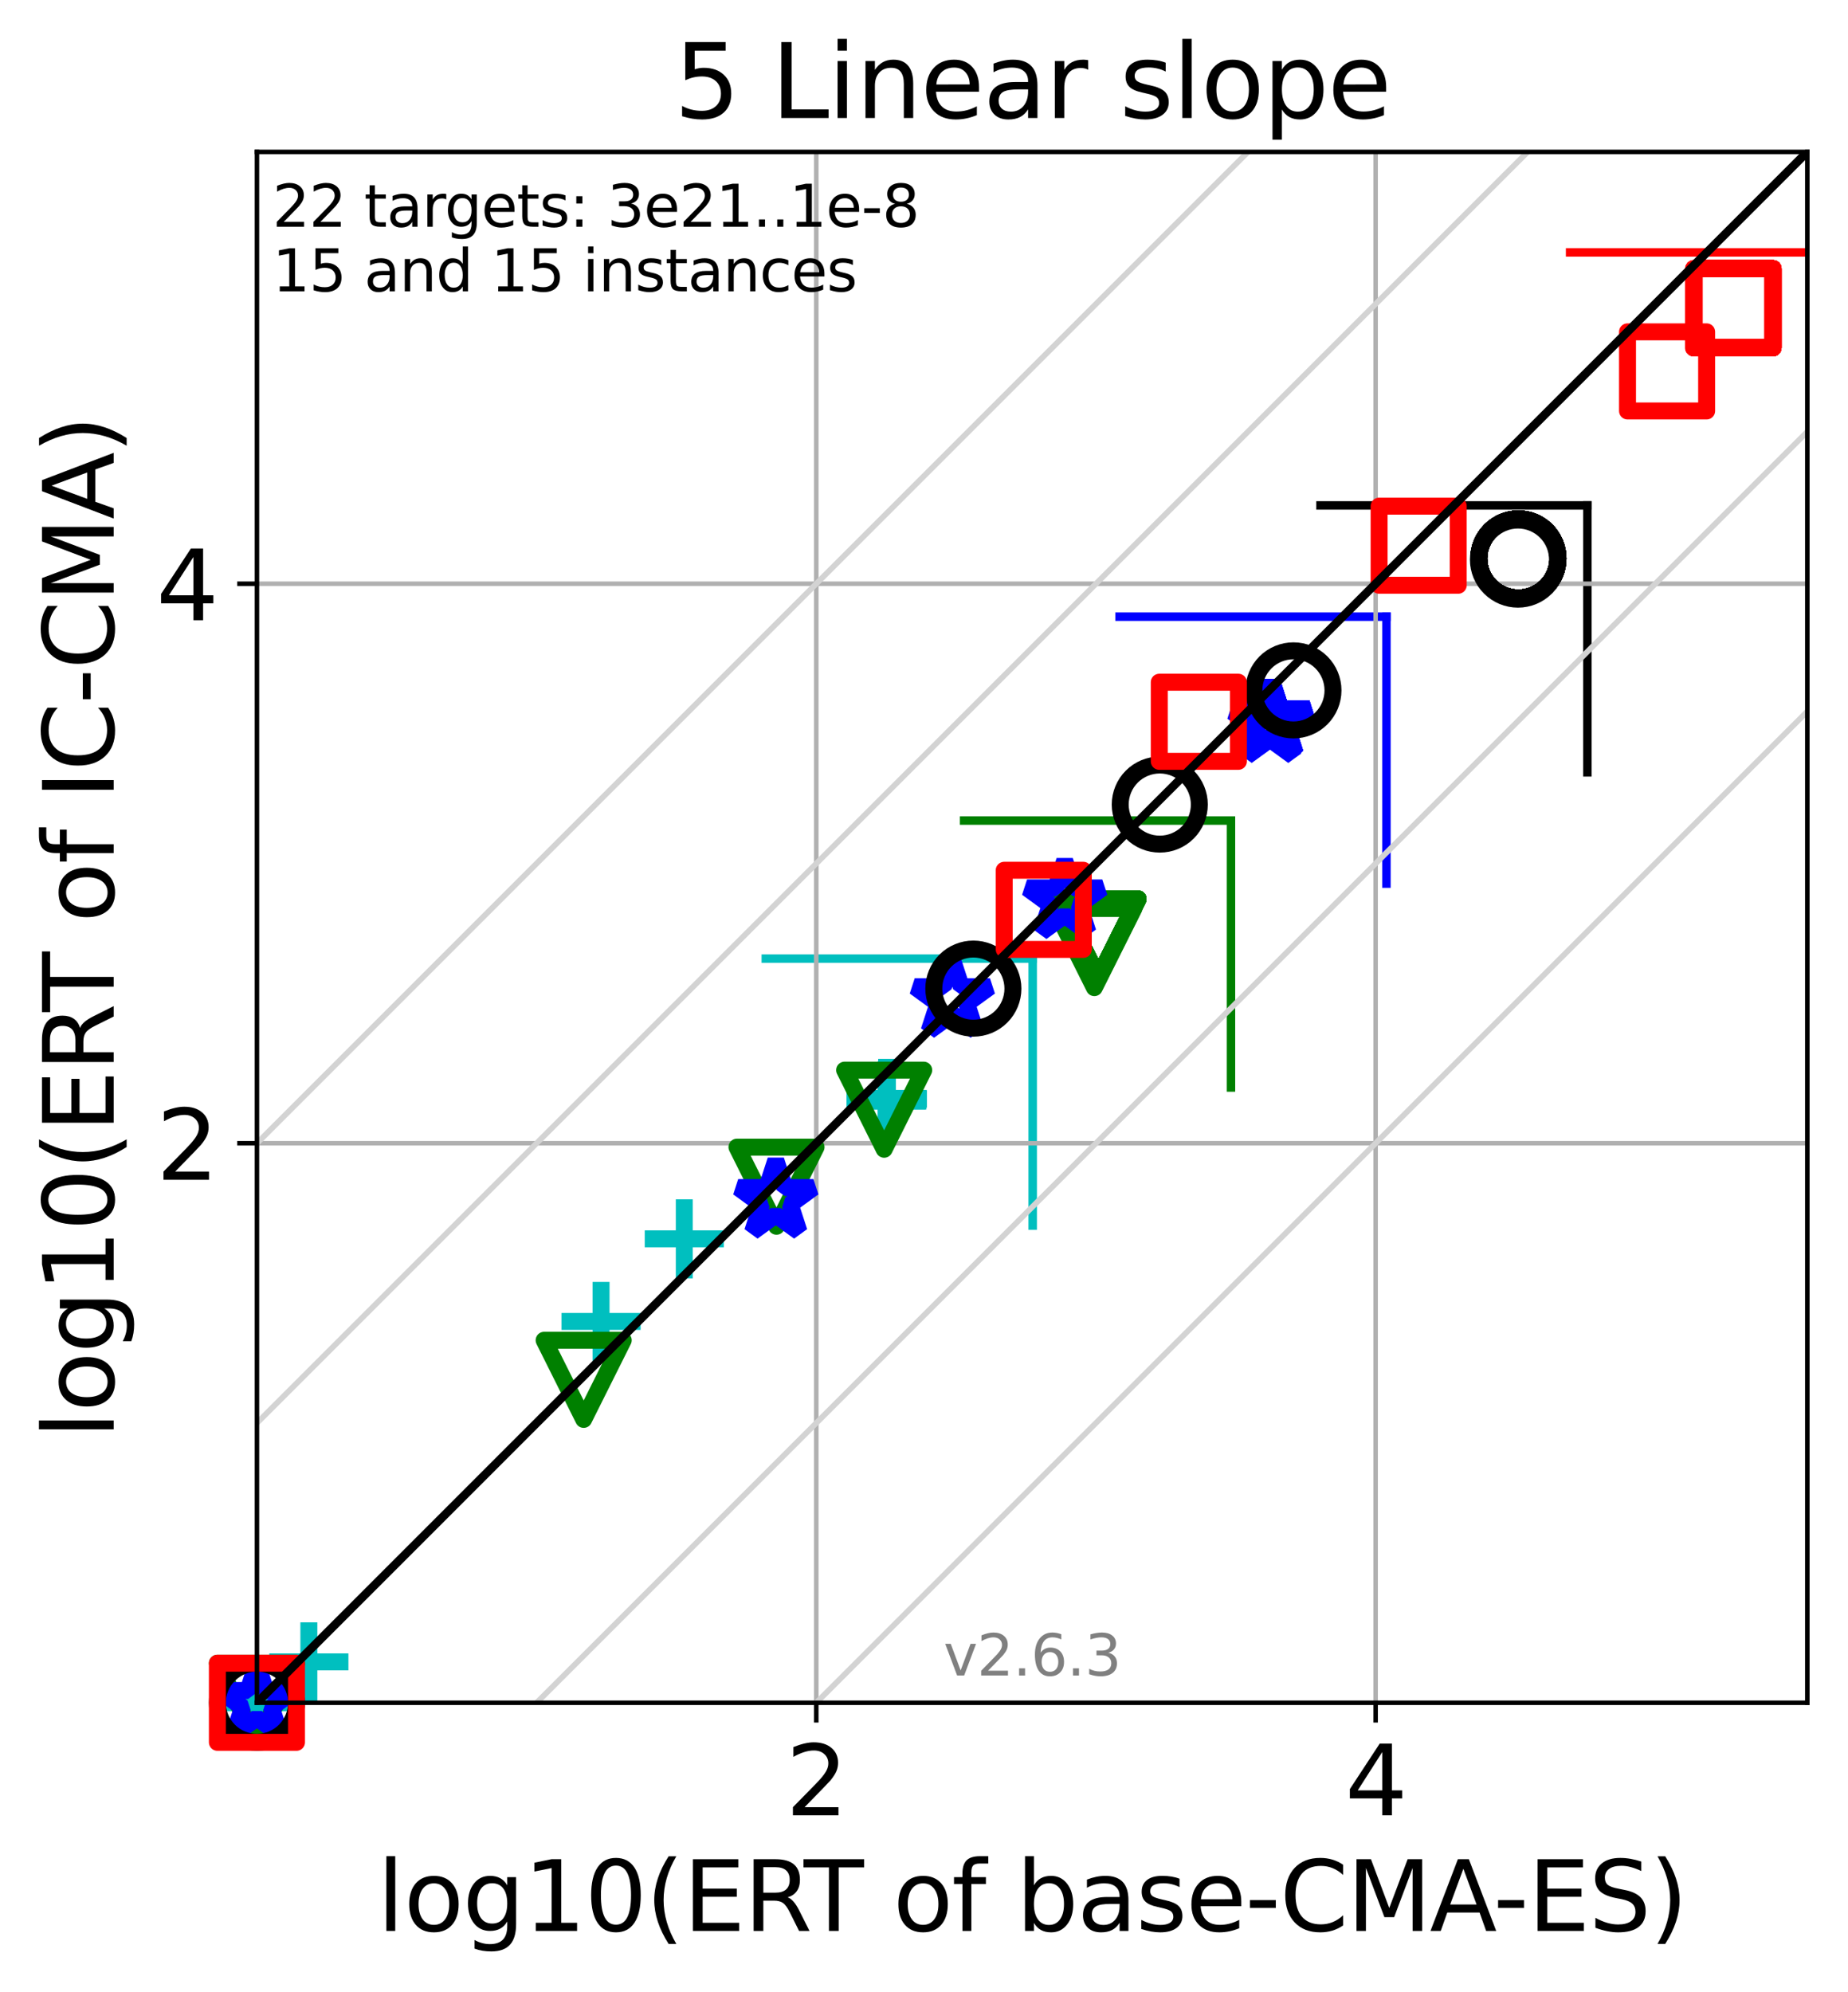 <?xml version="1.0" encoding="utf-8" standalone="no"?>
<!DOCTYPE svg PUBLIC "-//W3C//DTD SVG 1.1//EN"
  "http://www.w3.org/Graphics/SVG/1.1/DTD/svg11.dtd">
<svg xmlns:xlink="http://www.w3.org/1999/xlink" width="327.029pt" height="352.343pt" viewBox="0 0 327.029 352.343" xmlns="http://www.w3.org/2000/svg" version="1.1">
 <defs>
  <style type="text/css">*{stroke-linejoin: round; stroke-linecap: butt}</style>
 </defs>
 <g id="figure_1">
  <g id="patch_1">
   <path d="M 0 352.343 
L 327.029 352.343 
L 327.029 0 
L 0 0 
z
" style="fill: #ffffff"/>
  </g>
  <g id="axes_1">
   <g id="patch_2">
    <path d="M 45.469 301.237 
L 319.829 301.237 
L 319.829 26.877 
L 45.469 26.877 
z
" style="fill: #ffffff"/>
   </g>
   <g id="line2d_1">
    <path d="M 182.749 216.82 
L 182.749 169.593 
" clip-path="url(#p19690998cc)" style="fill: none; stroke: #00bfbf; stroke-width: 1.5; stroke-linecap: square"/>
   </g>
   <g id="line2d_2">
    <path d="M 135.522 169.593 
L 182.749 169.593 
" clip-path="url(#p19690998cc)" style="fill: none; stroke: #00bfbf; stroke-width: 1.5; stroke-linecap: square"/>
   </g>
   <g id="line2d_3">
    <path d="M 217.836 192.392 
L 217.836 145.164 
" clip-path="url(#p19690998cc)" style="fill: none; stroke: #008000; stroke-width: 1.5; stroke-linecap: square"/>
   </g>
   <g id="line2d_4">
    <path d="M 170.608 145.164 
L 217.836 145.164 
" clip-path="url(#p19690998cc)" style="fill: none; stroke: #008000; stroke-width: 1.5; stroke-linecap: square"/>
   </g>
   <g id="line2d_5">
    <path d="M 245.348 156.32 
L 245.348 109.093 
" clip-path="url(#p19690998cc)" style="fill: none; stroke: #0000ff; stroke-width: 1.5; stroke-linecap: square"/>
   </g>
   <g id="line2d_6">
    <path d="M 198.12 109.093 
L 245.348 109.093 
" clip-path="url(#p19690998cc)" style="fill: none; stroke: #0000ff; stroke-width: 1.5; stroke-linecap: square"/>
   </g>
   <g id="line2d_7">
    <path d="M 280.909 136.64 
L 280.909 89.413 
" clip-path="url(#p19690998cc)" style="fill: none; stroke: #000000; stroke-width: 1.5; stroke-linecap: square"/>
   </g>
   <g id="line2d_8">
    <path d="M 233.682 89.413 
L 280.909 89.413 
" clip-path="url(#p19690998cc)" style="fill: none; stroke: #000000; stroke-width: 1.5; stroke-linecap: square"/>
   </g>
   <g id="line2d_9">
    <path d="M 325.079 91.876 
L 325.079 44.648 
" clip-path="url(#p19690998cc)" style="fill: none; stroke: #ff0000; stroke-width: 1.5; stroke-linecap: square"/>
   </g>
   <g id="line2d_10">
    <path d="M 277.852 44.648 
L 325.079 44.648 
" clip-path="url(#p19690998cc)" style="fill: none; stroke: #ff0000; stroke-width: 1.5; stroke-linecap: square"/>
   </g>
   <g id="matplotlib.axis_1">
    <g id="xtick_1">
     <g id="line2d_11">
      <path d="M 144.453 301.237 
L 144.453 26.877 
" clip-path="url(#p19690998cc)" style="fill: none; stroke: #b0b0b0; stroke-width: 0.8; stroke-linecap: square"/>
     </g>
     <g id="line2d_12">
      <defs>
       <path id="ma1b04621f1" d="M 0 0 
L 0 3.5 
" style="stroke: #000000; stroke-width: 0.8"/>
      </defs>
      <g>
       <use xlink:href="#ma1b04621f1" x="144.453" y="301.237" style="stroke: #000000; stroke-width: 0.8"/>
      </g>
     </g>
     <g id="text_1">
      <!-- 2 -->
      <g transform="translate(139.044 321.155) scale(0.17 -0.17)">
       <defs>
        <path id="DejaVuSans-32" d="M 1228 531 
L 3431 531 
L 3431 0 
L 469 0 
L 469 531 
Q 828 903 1448 1529 
Q 2069 2156 2228 2338 
Q 2531 2678 2651 2914 
Q 2772 3150 2772 3378 
Q 2772 3750 2511 3984 
Q 2250 4219 1831 4219 
Q 1534 4219 1204 4116 
Q 875 4013 500 3803 
L 500 4441 
Q 881 4594 1212 4672 
Q 1544 4750 1819 4750 
Q 2544 4750 2975 4387 
Q 3406 4025 3406 3419 
Q 3406 3131 3298 2873 
Q 3191 2616 2906 2266 
Q 2828 2175 2409 1742 
Q 1991 1309 1228 531 
z
" transform="scale(0.016)"/>
       </defs>
       <use xlink:href="#DejaVuSans-32"/>
      </g>
     </g>
    </g>
    <g id="xtick_2">
     <g id="line2d_13">
      <path d="M 243.436 301.237 
L 243.436 26.877 
" clip-path="url(#p19690998cc)" style="fill: none; stroke: #b0b0b0; stroke-width: 0.8; stroke-linecap: square"/>
     </g>
     <g id="line2d_14">
      <g>
       <use xlink:href="#ma1b04621f1" x="243.436" y="301.237" style="stroke: #000000; stroke-width: 0.8"/>
      </g>
     </g>
     <g id="text_2">
      <!-- 4 -->
      <g transform="translate(238.028 321.155) scale(0.17 -0.17)">
       <defs>
        <path id="DejaVuSans-34" d="M 2419 4116 
L 825 1625 
L 2419 1625 
L 2419 4116 
z
M 2253 4666 
L 3047 4666 
L 3047 1625 
L 3713 1625 
L 3713 1100 
L 3047 1100 
L 3047 0 
L 2419 0 
L 2419 1100 
L 313 1100 
L 313 1709 
L 2253 4666 
z
" transform="scale(0.016)"/>
       </defs>
       <use xlink:href="#DejaVuSans-34"/>
      </g>
     </g>
    </g>
    <g id="text_3">
     <!-- log10(ERT of base-CMA-ES) -->
     <g transform="translate(66.737 341.607) scale(0.17 -0.17)">
      <defs>
       <path id="DejaVuSans-6c" d="M 603 4863 
L 1178 4863 
L 1178 0 
L 603 0 
L 603 4863 
z
" transform="scale(0.016)"/>
       <path id="DejaVuSans-6f" d="M 1959 3097 
Q 1497 3097 1228 2736 
Q 959 2375 959 1747 
Q 959 1119 1226 758 
Q 1494 397 1959 397 
Q 2419 397 2687 759 
Q 2956 1122 2956 1747 
Q 2956 2369 2687 2733 
Q 2419 3097 1959 3097 
z
M 1959 3584 
Q 2709 3584 3137 3096 
Q 3566 2609 3566 1747 
Q 3566 888 3137 398 
Q 2709 -91 1959 -91 
Q 1206 -91 779 398 
Q 353 888 353 1747 
Q 353 2609 779 3096 
Q 1206 3584 1959 3584 
z
" transform="scale(0.016)"/>
       <path id="DejaVuSans-67" d="M 2906 1791 
Q 2906 2416 2648 2759 
Q 2391 3103 1925 3103 
Q 1463 3103 1205 2759 
Q 947 2416 947 1791 
Q 947 1169 1205 825 
Q 1463 481 1925 481 
Q 2391 481 2648 825 
Q 2906 1169 2906 1791 
z
M 3481 434 
Q 3481 -459 3084 -895 
Q 2688 -1331 1869 -1331 
Q 1566 -1331 1297 -1286 
Q 1028 -1241 775 -1147 
L 775 -588 
Q 1028 -725 1275 -790 
Q 1522 -856 1778 -856 
Q 2344 -856 2625 -561 
Q 2906 -266 2906 331 
L 2906 616 
Q 2728 306 2450 153 
Q 2172 0 1784 0 
Q 1141 0 747 490 
Q 353 981 353 1791 
Q 353 2603 747 3093 
Q 1141 3584 1784 3584 
Q 2172 3584 2450 3431 
Q 2728 3278 2906 2969 
L 2906 3500 
L 3481 3500 
L 3481 434 
z
" transform="scale(0.016)"/>
       <path id="DejaVuSans-31" d="M 794 531 
L 1825 531 
L 1825 4091 
L 703 3866 
L 703 4441 
L 1819 4666 
L 2450 4666 
L 2450 531 
L 3481 531 
L 3481 0 
L 794 0 
L 794 531 
z
" transform="scale(0.016)"/>
       <path id="DejaVuSans-30" d="M 2034 4250 
Q 1547 4250 1301 3770 
Q 1056 3291 1056 2328 
Q 1056 1369 1301 889 
Q 1547 409 2034 409 
Q 2525 409 2770 889 
Q 3016 1369 3016 2328 
Q 3016 3291 2770 3770 
Q 2525 4250 2034 4250 
z
M 2034 4750 
Q 2819 4750 3233 4129 
Q 3647 3509 3647 2328 
Q 3647 1150 3233 529 
Q 2819 -91 2034 -91 
Q 1250 -91 836 529 
Q 422 1150 422 2328 
Q 422 3509 836 4129 
Q 1250 4750 2034 4750 
z
" transform="scale(0.016)"/>
       <path id="DejaVuSans-28" d="M 1984 4856 
Q 1566 4138 1362 3434 
Q 1159 2731 1159 2009 
Q 1159 1288 1364 580 
Q 1569 -128 1984 -844 
L 1484 -844 
Q 1016 -109 783 600 
Q 550 1309 550 2009 
Q 550 2706 781 3412 
Q 1013 4119 1484 4856 
L 1984 4856 
z
" transform="scale(0.016)"/>
       <path id="DejaVuSans-45" d="M 628 4666 
L 3578 4666 
L 3578 4134 
L 1259 4134 
L 1259 2753 
L 3481 2753 
L 3481 2222 
L 1259 2222 
L 1259 531 
L 3634 531 
L 3634 0 
L 628 0 
L 628 4666 
z
" transform="scale(0.016)"/>
       <path id="DejaVuSans-52" d="M 2841 2188 
Q 3044 2119 3236 1894 
Q 3428 1669 3622 1275 
L 4263 0 
L 3584 0 
L 2988 1197 
Q 2756 1666 2539 1819 
Q 2322 1972 1947 1972 
L 1259 1972 
L 1259 0 
L 628 0 
L 628 4666 
L 2053 4666 
Q 2853 4666 3247 4331 
Q 3641 3997 3641 3322 
Q 3641 2881 3436 2590 
Q 3231 2300 2841 2188 
z
M 1259 4147 
L 1259 2491 
L 2053 2491 
Q 2509 2491 2742 2702 
Q 2975 2913 2975 3322 
Q 2975 3731 2742 3939 
Q 2509 4147 2053 4147 
L 1259 4147 
z
" transform="scale(0.016)"/>
       <path id="DejaVuSans-54" d="M -19 4666 
L 3928 4666 
L 3928 4134 
L 2272 4134 
L 2272 0 
L 1638 0 
L 1638 4134 
L -19 4134 
L -19 4666 
z
" transform="scale(0.016)"/>
       <path id="DejaVuSans-20" transform="scale(0.016)"/>
       <path id="DejaVuSans-66" d="M 2375 4863 
L 2375 4384 
L 1825 4384 
Q 1516 4384 1395 4259 
Q 1275 4134 1275 3809 
L 1275 3500 
L 2222 3500 
L 2222 3053 
L 1275 3053 
L 1275 0 
L 697 0 
L 697 3053 
L 147 3053 
L 147 3500 
L 697 3500 
L 697 3744 
Q 697 4328 969 4595 
Q 1241 4863 1831 4863 
L 2375 4863 
z
" transform="scale(0.016)"/>
       <path id="DejaVuSans-62" d="M 3116 1747 
Q 3116 2381 2855 2742 
Q 2594 3103 2138 3103 
Q 1681 3103 1420 2742 
Q 1159 2381 1159 1747 
Q 1159 1113 1420 752 
Q 1681 391 2138 391 
Q 2594 391 2855 752 
Q 3116 1113 3116 1747 
z
M 1159 2969 
Q 1341 3281 1617 3432 
Q 1894 3584 2278 3584 
Q 2916 3584 3314 3078 
Q 3713 2572 3713 1747 
Q 3713 922 3314 415 
Q 2916 -91 2278 -91 
Q 1894 -91 1617 61 
Q 1341 213 1159 525 
L 1159 0 
L 581 0 
L 581 4863 
L 1159 4863 
L 1159 2969 
z
" transform="scale(0.016)"/>
       <path id="DejaVuSans-61" d="M 2194 1759 
Q 1497 1759 1228 1600 
Q 959 1441 959 1056 
Q 959 750 1161 570 
Q 1363 391 1709 391 
Q 2188 391 2477 730 
Q 2766 1069 2766 1631 
L 2766 1759 
L 2194 1759 
z
M 3341 1997 
L 3341 0 
L 2766 0 
L 2766 531 
Q 2569 213 2275 61 
Q 1981 -91 1556 -91 
Q 1019 -91 701 211 
Q 384 513 384 1019 
Q 384 1609 779 1909 
Q 1175 2209 1959 2209 
L 2766 2209 
L 2766 2266 
Q 2766 2663 2505 2880 
Q 2244 3097 1772 3097 
Q 1472 3097 1187 3025 
Q 903 2953 641 2809 
L 641 3341 
Q 956 3463 1253 3523 
Q 1550 3584 1831 3584 
Q 2591 3584 2966 3190 
Q 3341 2797 3341 1997 
z
" transform="scale(0.016)"/>
       <path id="DejaVuSans-73" d="M 2834 3397 
L 2834 2853 
Q 2591 2978 2328 3040 
Q 2066 3103 1784 3103 
Q 1356 3103 1142 2972 
Q 928 2841 928 2578 
Q 928 2378 1081 2264 
Q 1234 2150 1697 2047 
L 1894 2003 
Q 2506 1872 2764 1633 
Q 3022 1394 3022 966 
Q 3022 478 2636 193 
Q 2250 -91 1575 -91 
Q 1294 -91 989 -36 
Q 684 19 347 128 
L 347 722 
Q 666 556 975 473 
Q 1284 391 1588 391 
Q 1994 391 2212 530 
Q 2431 669 2431 922 
Q 2431 1156 2273 1281 
Q 2116 1406 1581 1522 
L 1381 1569 
Q 847 1681 609 1914 
Q 372 2147 372 2553 
Q 372 3047 722 3315 
Q 1072 3584 1716 3584 
Q 2034 3584 2315 3537 
Q 2597 3491 2834 3397 
z
" transform="scale(0.016)"/>
       <path id="DejaVuSans-65" d="M 3597 1894 
L 3597 1613 
L 953 1613 
Q 991 1019 1311 708 
Q 1631 397 2203 397 
Q 2534 397 2845 478 
Q 3156 559 3463 722 
L 3463 178 
Q 3153 47 2828 -22 
Q 2503 -91 2169 -91 
Q 1331 -91 842 396 
Q 353 884 353 1716 
Q 353 2575 817 3079 
Q 1281 3584 2069 3584 
Q 2775 3584 3186 3129 
Q 3597 2675 3597 1894 
z
M 3022 2063 
Q 3016 2534 2758 2815 
Q 2500 3097 2075 3097 
Q 1594 3097 1305 2825 
Q 1016 2553 972 2059 
L 3022 2063 
z
" transform="scale(0.016)"/>
       <path id="DejaVuSans-2d" d="M 313 2009 
L 1997 2009 
L 1997 1497 
L 313 1497 
L 313 2009 
z
" transform="scale(0.016)"/>
       <path id="DejaVuSans-43" d="M 4122 4306 
L 4122 3641 
Q 3803 3938 3442 4084 
Q 3081 4231 2675 4231 
Q 1875 4231 1450 3742 
Q 1025 3253 1025 2328 
Q 1025 1406 1450 917 
Q 1875 428 2675 428 
Q 3081 428 3442 575 
Q 3803 722 4122 1019 
L 4122 359 
Q 3791 134 3420 21 
Q 3050 -91 2638 -91 
Q 1578 -91 968 557 
Q 359 1206 359 2328 
Q 359 3453 968 4101 
Q 1578 4750 2638 4750 
Q 3056 4750 3426 4639 
Q 3797 4528 4122 4306 
z
" transform="scale(0.016)"/>
       <path id="DejaVuSans-4d" d="M 628 4666 
L 1569 4666 
L 2759 1491 
L 3956 4666 
L 4897 4666 
L 4897 0 
L 4281 0 
L 4281 4097 
L 3078 897 
L 2444 897 
L 1241 4097 
L 1241 0 
L 628 0 
L 628 4666 
z
" transform="scale(0.016)"/>
       <path id="DejaVuSans-41" d="M 2188 4044 
L 1331 1722 
L 3047 1722 
L 2188 4044 
z
M 1831 4666 
L 2547 4666 
L 4325 0 
L 3669 0 
L 3244 1197 
L 1141 1197 
L 716 0 
L 50 0 
L 1831 4666 
z
" transform="scale(0.016)"/>
       <path id="DejaVuSans-53" d="M 3425 4513 
L 3425 3897 
Q 3066 4069 2747 4153 
Q 2428 4238 2131 4238 
Q 1616 4238 1336 4038 
Q 1056 3838 1056 3469 
Q 1056 3159 1242 3001 
Q 1428 2844 1947 2747 
L 2328 2669 
Q 3034 2534 3370 2195 
Q 3706 1856 3706 1288 
Q 3706 609 3251 259 
Q 2797 -91 1919 -91 
Q 1588 -91 1214 -16 
Q 841 59 441 206 
L 441 856 
Q 825 641 1194 531 
Q 1563 422 1919 422 
Q 2459 422 2753 634 
Q 3047 847 3047 1241 
Q 3047 1584 2836 1778 
Q 2625 1972 2144 2069 
L 1759 2144 
Q 1053 2284 737 2584 
Q 422 2884 422 3419 
Q 422 4038 858 4394 
Q 1294 4750 2059 4750 
Q 2388 4750 2728 4690 
Q 3069 4631 3425 4513 
z
" transform="scale(0.016)"/>
       <path id="DejaVuSans-29" d="M 513 4856 
L 1013 4856 
Q 1481 4119 1714 3412 
Q 1947 2706 1947 2009 
Q 1947 1309 1714 600 
Q 1481 -109 1013 -844 
L 513 -844 
Q 928 -128 1133 580 
Q 1338 1288 1338 2009 
Q 1338 2731 1133 3434 
Q 928 4138 513 4856 
z
" transform="scale(0.016)"/>
      </defs>
      <use xlink:href="#DejaVuSans-6c"/>
      <use xlink:href="#DejaVuSans-6f" x="27.783"/>
      <use xlink:href="#DejaVuSans-67" x="88.965"/>
      <use xlink:href="#DejaVuSans-31" x="152.441"/>
      <use xlink:href="#DejaVuSans-30" x="216.064"/>
      <use xlink:href="#DejaVuSans-28" x="279.688"/>
      <use xlink:href="#DejaVuSans-45" x="318.701"/>
      <use xlink:href="#DejaVuSans-52" x="381.885"/>
      <use xlink:href="#DejaVuSans-54" x="444.117"/>
      <use xlink:href="#DejaVuSans-20" x="505.201"/>
      <use xlink:href="#DejaVuSans-6f" x="536.988"/>
      <use xlink:href="#DejaVuSans-66" x="598.17"/>
      <use xlink:href="#DejaVuSans-20" x="633.375"/>
      <use xlink:href="#DejaVuSans-62" x="665.162"/>
      <use xlink:href="#DejaVuSans-61" x="728.639"/>
      <use xlink:href="#DejaVuSans-73" x="789.918"/>
      <use xlink:href="#DejaVuSans-65" x="842.018"/>
      <use xlink:href="#DejaVuSans-2d" x="903.541"/>
      <use xlink:href="#DejaVuSans-43" x="939.625"/>
      <use xlink:href="#DejaVuSans-4d" x="1009.449"/>
      <use xlink:href="#DejaVuSans-41" x="1095.729"/>
      <use xlink:href="#DejaVuSans-2d" x="1161.887"/>
      <use xlink:href="#DejaVuSans-45" x="1197.971"/>
      <use xlink:href="#DejaVuSans-53" x="1261.154"/>
      <use xlink:href="#DejaVuSans-29" x="1324.631"/>
     </g>
    </g>
   </g>
   <g id="matplotlib.axis_2">
    <g id="ytick_1">
     <g id="line2d_15">
      <path d="M 45.469 202.254 
L 319.829 202.254 
" clip-path="url(#p19690998cc)" style="fill: none; stroke: #b0b0b0; stroke-width: 0.8; stroke-linecap: square"/>
     </g>
     <g id="line2d_16">
      <defs>
       <path id="m82d51e723e" d="M 0 0 
L -3.5 0 
" style="stroke: #000000; stroke-width: 0.8"/>
      </defs>
      <g>
       <use xlink:href="#m82d51e723e" x="45.469" y="202.254" style="stroke: #000000; stroke-width: 0.8"/>
      </g>
     </g>
     <g id="text_4">
      <!-- 2 -->
      <g transform="translate(27.653 208.712) scale(0.17 -0.17)">
       <use xlink:href="#DejaVuSans-32"/>
      </g>
     </g>
    </g>
    <g id="ytick_2">
     <g id="line2d_17">
      <path d="M 45.469 103.27 
L 319.829 103.27 
" clip-path="url(#p19690998cc)" style="fill: none; stroke: #b0b0b0; stroke-width: 0.8; stroke-linecap: square"/>
     </g>
     <g id="line2d_18">
      <g>
       <use xlink:href="#m82d51e723e" x="45.469" y="103.27" style="stroke: #000000; stroke-width: 0.8"/>
      </g>
     </g>
     <g id="text_5">
      <!-- 4 -->
      <g transform="translate(27.653 109.729) scale(0.17 -0.17)">
       <use xlink:href="#DejaVuSans-34"/>
      </g>
     </g>
    </g>
    <g id="text_6">
     <!-- log10(ERT of IC-CMA) -->
     <g transform="translate(20.117 254.506) rotate(-90) scale(0.17 -0.17)">
      <defs>
       <path id="DejaVuSans-49" d="M 628 4666 
L 1259 4666 
L 1259 0 
L 628 0 
L 628 4666 
z
" transform="scale(0.016)"/>
      </defs>
      <use xlink:href="#DejaVuSans-6c"/>
      <use xlink:href="#DejaVuSans-6f" x="27.783"/>
      <use xlink:href="#DejaVuSans-67" x="88.965"/>
      <use xlink:href="#DejaVuSans-31" x="152.441"/>
      <use xlink:href="#DejaVuSans-30" x="216.064"/>
      <use xlink:href="#DejaVuSans-28" x="279.688"/>
      <use xlink:href="#DejaVuSans-45" x="318.701"/>
      <use xlink:href="#DejaVuSans-52" x="381.885"/>
      <use xlink:href="#DejaVuSans-54" x="444.117"/>
      <use xlink:href="#DejaVuSans-20" x="505.201"/>
      <use xlink:href="#DejaVuSans-6f" x="536.988"/>
      <use xlink:href="#DejaVuSans-66" x="598.17"/>
      <use xlink:href="#DejaVuSans-20" x="633.375"/>
      <use xlink:href="#DejaVuSans-49" x="665.162"/>
      <use xlink:href="#DejaVuSans-43" x="694.654"/>
      <use xlink:href="#DejaVuSans-2d" x="764.479"/>
      <use xlink:href="#DejaVuSans-43" x="800.562"/>
      <use xlink:href="#DejaVuSans-4d" x="870.387"/>
      <use xlink:href="#DejaVuSans-41" x="956.666"/>
      <use xlink:href="#DejaVuSans-29" x="1025.074"/>
     </g>
    </g>
   </g>
   <g id="line2d_19">
    <defs>
     <path id="m14b06055a8" d="M -7 0 
L 7 0 
M 0 7 
L 0 -7 
" style="stroke: #00bfbf; stroke-width: 3"/>
    </defs>
    <g>
     <use xlink:href="#m14b06055a8" x="45.469" y="301.237" style="fill-opacity: 0; stroke: #00bfbf; stroke-width: 3"/>
     <use xlink:href="#m14b06055a8" x="54.657" y="294.005" style="fill-opacity: 0; stroke: #00bfbf; stroke-width: 3"/>
     <use xlink:href="#m14b06055a8" x="106.366" y="233.781" style="fill-opacity: 0; stroke: #00bfbf; stroke-width: 3"/>
     <use xlink:href="#m14b06055a8" x="121.095" y="219.164" style="fill-opacity: 0; stroke: #00bfbf; stroke-width: 3"/>
     <use xlink:href="#m14b06055a8" x="156.798" y="194.777" style="fill-opacity: 0; stroke: #00bfbf; stroke-width: 3"/>
     <use xlink:href="#m14b06055a8" x="156.943" y="194.777" style="fill-opacity: 0; stroke: #00bfbf; stroke-width: 3"/>
     <use xlink:href="#m14b06055a8" x="156.943" y="194.416" style="fill-opacity: 0; stroke: #00bfbf; stroke-width: 3"/>
     <use xlink:href="#m14b06055a8" x="156.943" y="194.416" style="fill-opacity: 0; stroke: #00bfbf; stroke-width: 3"/>
     <use xlink:href="#m14b06055a8" x="156.943" y="194.416" style="fill-opacity: 0; stroke: #00bfbf; stroke-width: 3"/>
     <use xlink:href="#m14b06055a8" x="156.943" y="194.416" style="fill-opacity: 0; stroke: #00bfbf; stroke-width: 3"/>
     <use xlink:href="#m14b06055a8" x="156.943" y="194.416" style="fill-opacity: 0; stroke: #00bfbf; stroke-width: 3"/>
     <use xlink:href="#m14b06055a8" x="156.943" y="194.416" style="fill-opacity: 0; stroke: #00bfbf; stroke-width: 3"/>
     <use xlink:href="#m14b06055a8" x="156.943" y="194.416" style="fill-opacity: 0; stroke: #00bfbf; stroke-width: 3"/>
     <use xlink:href="#m14b06055a8" x="156.943" y="194.416" style="fill-opacity: 0; stroke: #00bfbf; stroke-width: 3"/>
     <use xlink:href="#m14b06055a8" x="156.943" y="194.416" style="fill-opacity: 0; stroke: #00bfbf; stroke-width: 3"/>
     <use xlink:href="#m14b06055a8" x="156.943" y="194.416" style="fill-opacity: 0; stroke: #00bfbf; stroke-width: 3"/>
     <use xlink:href="#m14b06055a8" x="156.943" y="194.416" style="fill-opacity: 0; stroke: #00bfbf; stroke-width: 3"/>
     <use xlink:href="#m14b06055a8" x="156.943" y="194.416" style="fill-opacity: 0; stroke: #00bfbf; stroke-width: 3"/>
     <use xlink:href="#m14b06055a8" x="156.943" y="194.416" style="fill-opacity: 0; stroke: #00bfbf; stroke-width: 3"/>
     <use xlink:href="#m14b06055a8" x="156.943" y="194.416" style="fill-opacity: 0; stroke: #00bfbf; stroke-width: 3"/>
     <use xlink:href="#m14b06055a8" x="156.943" y="194.416" style="fill-opacity: 0; stroke: #00bfbf; stroke-width: 3"/>
     <use xlink:href="#m14b06055a8" x="156.943" y="194.416" style="fill-opacity: 0; stroke: #00bfbf; stroke-width: 3"/>
    </g>
   </g>
   <g id="line2d_20">
    <defs>
     <path id="m1d0710b8eb" d="M -0 7 
L 7 -7 
L -7 -7 
z
" style="stroke: #008000; stroke-width: 3; stroke-linejoin: miter"/>
    </defs>
    <g>
     <use xlink:href="#m1d0710b8eb" x="45.469" y="301.237" style="fill-opacity: 0; stroke: #008000; stroke-width: 3; stroke-linejoin: miter"/>
     <use xlink:href="#m1d0710b8eb" x="103.29" y="244.108" style="fill-opacity: 0; stroke: #008000; stroke-width: 3; stroke-linejoin: miter"/>
     <use xlink:href="#m1d0710b8eb" x="137.412" y="209.941" style="fill-opacity: 0; stroke: #008000; stroke-width: 3; stroke-linejoin: miter"/>
     <use xlink:href="#m1d0710b8eb" x="156.465" y="196.319" style="fill-opacity: 0; stroke: #008000; stroke-width: 3; stroke-linejoin: miter"/>
     <use xlink:href="#m1d0710b8eb" x="193.662" y="167.726" style="fill-opacity: 0; stroke: #008000; stroke-width: 3; stroke-linejoin: miter"/>
     <use xlink:href="#m1d0710b8eb" x="194.384" y="166.11" style="fill-opacity: 0; stroke: #008000; stroke-width: 3; stroke-linejoin: miter"/>
     <use xlink:href="#m1d0710b8eb" x="194.384" y="166.035" style="fill-opacity: 0; stroke: #008000; stroke-width: 3; stroke-linejoin: miter"/>
     <use xlink:href="#m1d0710b8eb" x="194.384" y="166.035" style="fill-opacity: 0; stroke: #008000; stroke-width: 3; stroke-linejoin: miter"/>
     <use xlink:href="#m1d0710b8eb" x="194.384" y="166.035" style="fill-opacity: 0; stroke: #008000; stroke-width: 3; stroke-linejoin: miter"/>
     <use xlink:href="#m1d0710b8eb" x="194.384" y="166.035" style="fill-opacity: 0; stroke: #008000; stroke-width: 3; stroke-linejoin: miter"/>
     <use xlink:href="#m1d0710b8eb" x="194.384" y="166.035" style="fill-opacity: 0; stroke: #008000; stroke-width: 3; stroke-linejoin: miter"/>
     <use xlink:href="#m1d0710b8eb" x="194.384" y="166.035" style="fill-opacity: 0; stroke: #008000; stroke-width: 3; stroke-linejoin: miter"/>
     <use xlink:href="#m1d0710b8eb" x="194.384" y="166.035" style="fill-opacity: 0; stroke: #008000; stroke-width: 3; stroke-linejoin: miter"/>
     <use xlink:href="#m1d0710b8eb" x="194.384" y="166.035" style="fill-opacity: 0; stroke: #008000; stroke-width: 3; stroke-linejoin: miter"/>
     <use xlink:href="#m1d0710b8eb" x="194.384" y="166.035" style="fill-opacity: 0; stroke: #008000; stroke-width: 3; stroke-linejoin: miter"/>
     <use xlink:href="#m1d0710b8eb" x="194.384" y="166.035" style="fill-opacity: 0; stroke: #008000; stroke-width: 3; stroke-linejoin: miter"/>
     <use xlink:href="#m1d0710b8eb" x="194.384" y="166.035" style="fill-opacity: 0; stroke: #008000; stroke-width: 3; stroke-linejoin: miter"/>
     <use xlink:href="#m1d0710b8eb" x="194.384" y="166.035" style="fill-opacity: 0; stroke: #008000; stroke-width: 3; stroke-linejoin: miter"/>
     <use xlink:href="#m1d0710b8eb" x="194.384" y="166.035" style="fill-opacity: 0; stroke: #008000; stroke-width: 3; stroke-linejoin: miter"/>
     <use xlink:href="#m1d0710b8eb" x="194.384" y="166.035" style="fill-opacity: 0; stroke: #008000; stroke-width: 3; stroke-linejoin: miter"/>
     <use xlink:href="#m1d0710b8eb" x="194.384" y="166.035" style="fill-opacity: 0; stroke: #008000; stroke-width: 3; stroke-linejoin: miter"/>
     <use xlink:href="#m1d0710b8eb" x="194.384" y="166.035" style="fill-opacity: 0; stroke: #008000; stroke-width: 3; stroke-linejoin: miter"/>
    </g>
   </g>
   <g id="line2d_21">
    <defs>
     <path id="mf9f9e0f9a7" d="M 0 -7 
L -1.572 -2.163 
L -6.657 -2.163 
L -2.543 0.826 
L -4.114 5.663 
L -0 2.674 
L 4.114 5.663 
L 2.543 0.826 
L 6.657 -2.163 
L 1.572 -2.163 
z
" style="stroke: #0000ff; stroke-width: 3; stroke-linejoin: bevel"/>
    </defs>
    <g>
     <use xlink:href="#mf9f9e0f9a7" x="45.469" y="301.237" style="fill-opacity: 0; stroke: #0000ff; stroke-width: 3; stroke-linejoin: bevel"/>
     <use xlink:href="#mf9f9e0f9a7" x="137.292" y="212.253" style="fill-opacity: 0; stroke: #0000ff; stroke-width: 3; stroke-linejoin: bevel"/>
     <use xlink:href="#mf9f9e0f9a7" x="168.529" y="176.718" style="fill-opacity: 0; stroke: #0000ff; stroke-width: 3; stroke-linejoin: bevel"/>
     <use xlink:href="#mf9f9e0f9a7" x="188.41" y="159.247" style="fill-opacity: 0; stroke: #0000ff; stroke-width: 3; stroke-linejoin: bevel"/>
     <use xlink:href="#mf9f9e0f9a7" x="224.741" y="128.1" style="fill-opacity: 0; stroke: #0000ff; stroke-width: 3; stroke-linejoin: bevel"/>
     <use xlink:href="#mf9f9e0f9a7" x="225.06" y="127.61" style="fill-opacity: 0; stroke: #0000ff; stroke-width: 3; stroke-linejoin: bevel"/>
     <use xlink:href="#mf9f9e0f9a7" x="225.06" y="127.61" style="fill-opacity: 0; stroke: #0000ff; stroke-width: 3; stroke-linejoin: bevel"/>
     <use xlink:href="#mf9f9e0f9a7" x="225.06" y="127.61" style="fill-opacity: 0; stroke: #0000ff; stroke-width: 3; stroke-linejoin: bevel"/>
     <use xlink:href="#mf9f9e0f9a7" x="225.06" y="127.61" style="fill-opacity: 0; stroke: #0000ff; stroke-width: 3; stroke-linejoin: bevel"/>
     <use xlink:href="#mf9f9e0f9a7" x="225.06" y="127.61" style="fill-opacity: 0; stroke: #0000ff; stroke-width: 3; stroke-linejoin: bevel"/>
     <use xlink:href="#mf9f9e0f9a7" x="225.06" y="127.61" style="fill-opacity: 0; stroke: #0000ff; stroke-width: 3; stroke-linejoin: bevel"/>
     <use xlink:href="#mf9f9e0f9a7" x="225.06" y="127.61" style="fill-opacity: 0; stroke: #0000ff; stroke-width: 3; stroke-linejoin: bevel"/>
     <use xlink:href="#mf9f9e0f9a7" x="225.06" y="127.61" style="fill-opacity: 0; stroke: #0000ff; stroke-width: 3; stroke-linejoin: bevel"/>
     <use xlink:href="#mf9f9e0f9a7" x="225.06" y="127.61" style="fill-opacity: 0; stroke: #0000ff; stroke-width: 3; stroke-linejoin: bevel"/>
     <use xlink:href="#mf9f9e0f9a7" x="225.06" y="127.61" style="fill-opacity: 0; stroke: #0000ff; stroke-width: 3; stroke-linejoin: bevel"/>
     <use xlink:href="#mf9f9e0f9a7" x="225.06" y="127.61" style="fill-opacity: 0; stroke: #0000ff; stroke-width: 3; stroke-linejoin: bevel"/>
     <use xlink:href="#mf9f9e0f9a7" x="225.06" y="127.61" style="fill-opacity: 0; stroke: #0000ff; stroke-width: 3; stroke-linejoin: bevel"/>
     <use xlink:href="#mf9f9e0f9a7" x="225.06" y="127.61" style="fill-opacity: 0; stroke: #0000ff; stroke-width: 3; stroke-linejoin: bevel"/>
     <use xlink:href="#mf9f9e0f9a7" x="225.06" y="127.61" style="fill-opacity: 0; stroke: #0000ff; stroke-width: 3; stroke-linejoin: bevel"/>
     <use xlink:href="#mf9f9e0f9a7" x="225.06" y="127.61" style="fill-opacity: 0; stroke: #0000ff; stroke-width: 3; stroke-linejoin: bevel"/>
     <use xlink:href="#mf9f9e0f9a7" x="225.06" y="127.61" style="fill-opacity: 0; stroke: #0000ff; stroke-width: 3; stroke-linejoin: bevel"/>
     <use xlink:href="#mf9f9e0f9a7" x="225.06" y="127.61" style="fill-opacity: 0; stroke: #0000ff; stroke-width: 3; stroke-linejoin: bevel"/>
    </g>
   </g>
   <g id="line2d_22">
    <defs>
     <path id="mfae49234ce" d="M 0 7 
C 1.856 7 3.637 6.262 4.95 4.95 
C 6.262 3.637 7 1.856 7 0 
C 7 -1.856 6.262 -3.637 4.95 -4.95 
C 3.637 -6.262 1.856 -7 0 -7 
C -1.856 -7 -3.637 -6.262 -4.95 -4.95 
C -6.262 -3.637 -7 -1.856 -7 0 
C -7 1.856 -6.262 3.637 -4.95 4.95 
C -3.637 6.262 -1.856 7 0 7 
z
" style="stroke: #000000; stroke-width: 3"/>
    </defs>
    <g>
     <use xlink:href="#mfae49234ce" x="45.469" y="301.237" style="fill-opacity: 0; stroke: #000000; stroke-width: 3"/>
     <use xlink:href="#mfae49234ce" x="172.25" y="174.897" style="fill-opacity: 0; stroke: #000000; stroke-width: 3"/>
     <use xlink:href="#mfae49234ce" x="205.239" y="142.338" style="fill-opacity: 0; stroke: #000000; stroke-width: 3"/>
     <use xlink:href="#mfae49234ce" x="228.892" y="122.136" style="fill-opacity: 0; stroke: #000000; stroke-width: 3"/>
     <use xlink:href="#mfae49234ce" x="268.623" y="99.001" style="fill-opacity: 0; stroke: #000000; stroke-width: 3"/>
     <use xlink:href="#mfae49234ce" x="268.698" y="98.795" style="fill-opacity: 0; stroke: #000000; stroke-width: 3"/>
     <use xlink:href="#mfae49234ce" x="268.698" y="98.795" style="fill-opacity: 0; stroke: #000000; stroke-width: 3"/>
     <use xlink:href="#mfae49234ce" x="268.698" y="98.795" style="fill-opacity: 0; stroke: #000000; stroke-width: 3"/>
     <use xlink:href="#mfae49234ce" x="268.698" y="98.795" style="fill-opacity: 0; stroke: #000000; stroke-width: 3"/>
     <use xlink:href="#mfae49234ce" x="268.698" y="98.795" style="fill-opacity: 0; stroke: #000000; stroke-width: 3"/>
     <use xlink:href="#mfae49234ce" x="268.698" y="98.795" style="fill-opacity: 0; stroke: #000000; stroke-width: 3"/>
     <use xlink:href="#mfae49234ce" x="268.698" y="98.795" style="fill-opacity: 0; stroke: #000000; stroke-width: 3"/>
     <use xlink:href="#mfae49234ce" x="268.698" y="98.795" style="fill-opacity: 0; stroke: #000000; stroke-width: 3"/>
     <use xlink:href="#mfae49234ce" x="268.698" y="98.795" style="fill-opacity: 0; stroke: #000000; stroke-width: 3"/>
     <use xlink:href="#mfae49234ce" x="268.698" y="98.795" style="fill-opacity: 0; stroke: #000000; stroke-width: 3"/>
     <use xlink:href="#mfae49234ce" x="268.698" y="98.795" style="fill-opacity: 0; stroke: #000000; stroke-width: 3"/>
     <use xlink:href="#mfae49234ce" x="268.698" y="98.795" style="fill-opacity: 0; stroke: #000000; stroke-width: 3"/>
     <use xlink:href="#mfae49234ce" x="268.698" y="98.795" style="fill-opacity: 0; stroke: #000000; stroke-width: 3"/>
     <use xlink:href="#mfae49234ce" x="268.698" y="98.795" style="fill-opacity: 0; stroke: #000000; stroke-width: 3"/>
     <use xlink:href="#mfae49234ce" x="268.698" y="98.795" style="fill-opacity: 0; stroke: #000000; stroke-width: 3"/>
     <use xlink:href="#mfae49234ce" x="268.698" y="98.795" style="fill-opacity: 0; stroke: #000000; stroke-width: 3"/>
     <use xlink:href="#mfae49234ce" x="268.698" y="98.795" style="fill-opacity: 0; stroke: #000000; stroke-width: 3"/>
    </g>
   </g>
   <g id="line2d_23">
    <defs>
     <path id="m751f2c1f50" d="M -7 7 
L 7 7 
L 7 -7 
L -7 -7 
z
" style="stroke: #ff0000; stroke-width: 3; stroke-linejoin: miter"/>
    </defs>
    <g>
     <use xlink:href="#m751f2c1f50" x="45.469" y="301.237" style="fill-opacity: 0; stroke: #ff0000; stroke-width: 3; stroke-linejoin: miter"/>
     <use xlink:href="#m751f2c1f50" x="184.707" y="160.959" style="fill-opacity: 0; stroke: #ff0000; stroke-width: 3; stroke-linejoin: miter"/>
     <use xlink:href="#m751f2c1f50" x="212.149" y="127.691" style="fill-opacity: 0; stroke: #ff0000; stroke-width: 3; stroke-linejoin: miter"/>
     <use xlink:href="#m751f2c1f50" x="251.053" y="96.541" style="fill-opacity: 0; stroke: #ff0000; stroke-width: 3; stroke-linejoin: miter"/>
     <use xlink:href="#m751f2c1f50" x="295.012" y="65.707" style="fill-opacity: 0; stroke: #ff0000; stroke-width: 3; stroke-linejoin: miter"/>
     <use xlink:href="#m751f2c1f50" x="306.685" y="54.545" style="fill-opacity: 0; stroke: #ff0000; stroke-width: 3; stroke-linejoin: miter"/>
     <use xlink:href="#m751f2c1f50" x="306.764" y="54.523" style="fill-opacity: 0; stroke: #ff0000; stroke-width: 3; stroke-linejoin: miter"/>
     <use xlink:href="#m751f2c1f50" x="306.764" y="54.523" style="fill-opacity: 0; stroke: #ff0000; stroke-width: 3; stroke-linejoin: miter"/>
     <use xlink:href="#m751f2c1f50" x="306.764" y="54.523" style="fill-opacity: 0; stroke: #ff0000; stroke-width: 3; stroke-linejoin: miter"/>
     <use xlink:href="#m751f2c1f50" x="306.764" y="54.523" style="fill-opacity: 0; stroke: #ff0000; stroke-width: 3; stroke-linejoin: miter"/>
     <use xlink:href="#m751f2c1f50" x="306.764" y="54.523" style="fill-opacity: 0; stroke: #ff0000; stroke-width: 3; stroke-linejoin: miter"/>
     <use xlink:href="#m751f2c1f50" x="306.764" y="54.523" style="fill-opacity: 0; stroke: #ff0000; stroke-width: 3; stroke-linejoin: miter"/>
     <use xlink:href="#m751f2c1f50" x="306.764" y="54.523" style="fill-opacity: 0; stroke: #ff0000; stroke-width: 3; stroke-linejoin: miter"/>
     <use xlink:href="#m751f2c1f50" x="306.764" y="54.523" style="fill-opacity: 0; stroke: #ff0000; stroke-width: 3; stroke-linejoin: miter"/>
     <use xlink:href="#m751f2c1f50" x="306.764" y="54.523" style="fill-opacity: 0; stroke: #ff0000; stroke-width: 3; stroke-linejoin: miter"/>
     <use xlink:href="#m751f2c1f50" x="306.764" y="54.523" style="fill-opacity: 0; stroke: #ff0000; stroke-width: 3; stroke-linejoin: miter"/>
     <use xlink:href="#m751f2c1f50" x="306.764" y="54.523" style="fill-opacity: 0; stroke: #ff0000; stroke-width: 3; stroke-linejoin: miter"/>
     <use xlink:href="#m751f2c1f50" x="306.764" y="54.523" style="fill-opacity: 0; stroke: #ff0000; stroke-width: 3; stroke-linejoin: miter"/>
     <use xlink:href="#m751f2c1f50" x="306.764" y="54.523" style="fill-opacity: 0; stroke: #ff0000; stroke-width: 3; stroke-linejoin: miter"/>
     <use xlink:href="#m751f2c1f50" x="306.764" y="54.523" style="fill-opacity: 0; stroke: #ff0000; stroke-width: 3; stroke-linejoin: miter"/>
     <use xlink:href="#m751f2c1f50" x="306.764" y="54.523" style="fill-opacity: 0; stroke: #ff0000; stroke-width: 3; stroke-linejoin: miter"/>
     <use xlink:href="#m751f2c1f50" x="306.764" y="54.523" style="fill-opacity: 0; stroke: #ff0000; stroke-width: 3; stroke-linejoin: miter"/>
    </g>
   </g>
   <g id="line2d_24">
    <path d="M 45.469 301.237 
L 319.829 26.877 
" clip-path="url(#p19690998cc)" style="fill: none; stroke: #000000; stroke-width: 1.5; stroke-linecap: square"/>
   </g>
   <g id="line2d_25">
    <path d="M 94.961 301.237 
L 328.029 68.169 
" clip-path="url(#p19690998cc)" style="fill: none; stroke: #d3d3d3; stroke-linecap: square"/>
   </g>
   <g id="line2d_26">
    <path d="M 144.453 301.237 
L 328.029 117.661 
" clip-path="url(#p19690998cc)" style="fill: none; stroke: #d3d3d3; stroke-linecap: square"/>
   </g>
   <g id="line2d_27">
    <path d="M 45.469 251.745 
L 298.214 -1 
" clip-path="url(#p19690998cc)" style="fill: none; stroke: #d3d3d3; stroke-linecap: square"/>
   </g>
   <g id="line2d_28">
    <path d="M 45.469 202.254 
L 248.723 -1 
" clip-path="url(#p19690998cc)" style="fill: none; stroke: #d3d3d3; stroke-linecap: square"/>
   </g>
   <g id="patch_3">
    <path d="M 45.469 301.237 
L 45.469 26.877 
" style="fill: none; stroke: #000000; stroke-width: 0.8; stroke-linejoin: miter; stroke-linecap: square"/>
   </g>
   <g id="patch_4">
    <path d="M 319.829 301.237 
L 319.829 26.877 
" style="fill: none; stroke: #000000; stroke-width: 0.8; stroke-linejoin: miter; stroke-linecap: square"/>
   </g>
   <g id="patch_5">
    <path d="M 45.469 301.237 
L 319.829 301.237 
" style="fill: none; stroke: #000000; stroke-width: 0.8; stroke-linejoin: miter; stroke-linecap: square"/>
   </g>
   <g id="patch_6">
    <path d="M 45.469 26.877 
L 319.829 26.877 
" style="fill: none; stroke: #000000; stroke-width: 0.8; stroke-linejoin: miter; stroke-linecap: square"/>
   </g>
   <g id="text_7">
    <!-- 22 targets: 3e21..1e-8 -->
    <g transform="translate(48.213 40.115) scale(0.102 -0.102)">
     <defs>
      <path id="DejaVuSans-74" d="M 1172 4494 
L 1172 3500 
L 2356 3500 
L 2356 3053 
L 1172 3053 
L 1172 1153 
Q 1172 725 1289 603 
Q 1406 481 1766 481 
L 2356 481 
L 2356 0 
L 1766 0 
Q 1100 0 847 248 
Q 594 497 594 1153 
L 594 3053 
L 172 3053 
L 172 3500 
L 594 3500 
L 594 4494 
L 1172 4494 
z
" transform="scale(0.016)"/>
      <path id="DejaVuSans-72" d="M 2631 2963 
Q 2534 3019 2420 3045 
Q 2306 3072 2169 3072 
Q 1681 3072 1420 2755 
Q 1159 2438 1159 1844 
L 1159 0 
L 581 0 
L 581 3500 
L 1159 3500 
L 1159 2956 
Q 1341 3275 1631 3429 
Q 1922 3584 2338 3584 
Q 2397 3584 2469 3576 
Q 2541 3569 2628 3553 
L 2631 2963 
z
" transform="scale(0.016)"/>
      <path id="DejaVuSans-3a" d="M 750 794 
L 1409 794 
L 1409 0 
L 750 0 
L 750 794 
z
M 750 3309 
L 1409 3309 
L 1409 2516 
L 750 2516 
L 750 3309 
z
" transform="scale(0.016)"/>
      <path id="DejaVuSans-33" d="M 2597 2516 
Q 3050 2419 3304 2112 
Q 3559 1806 3559 1356 
Q 3559 666 3084 287 
Q 2609 -91 1734 -91 
Q 1441 -91 1130 -33 
Q 819 25 488 141 
L 488 750 
Q 750 597 1062 519 
Q 1375 441 1716 441 
Q 2309 441 2620 675 
Q 2931 909 2931 1356 
Q 2931 1769 2642 2001 
Q 2353 2234 1838 2234 
L 1294 2234 
L 1294 2753 
L 1863 2753 
Q 2328 2753 2575 2939 
Q 2822 3125 2822 3475 
Q 2822 3834 2567 4026 
Q 2313 4219 1838 4219 
Q 1578 4219 1281 4162 
Q 984 4106 628 3988 
L 628 4550 
Q 988 4650 1302 4700 
Q 1616 4750 1894 4750 
Q 2613 4750 3031 4423 
Q 3450 4097 3450 3541 
Q 3450 3153 3228 2886 
Q 3006 2619 2597 2516 
z
" transform="scale(0.016)"/>
      <path id="DejaVuSans-2e" d="M 684 794 
L 1344 794 
L 1344 0 
L 684 0 
L 684 794 
z
" transform="scale(0.016)"/>
      <path id="DejaVuSans-38" d="M 2034 2216 
Q 1584 2216 1326 1975 
Q 1069 1734 1069 1313 
Q 1069 891 1326 650 
Q 1584 409 2034 409 
Q 2484 409 2743 651 
Q 3003 894 3003 1313 
Q 3003 1734 2745 1975 
Q 2488 2216 2034 2216 
z
M 1403 2484 
Q 997 2584 770 2862 
Q 544 3141 544 3541 
Q 544 4100 942 4425 
Q 1341 4750 2034 4750 
Q 2731 4750 3128 4425 
Q 3525 4100 3525 3541 
Q 3525 3141 3298 2862 
Q 3072 2584 2669 2484 
Q 3125 2378 3379 2068 
Q 3634 1759 3634 1313 
Q 3634 634 3220 271 
Q 2806 -91 2034 -91 
Q 1263 -91 848 271 
Q 434 634 434 1313 
Q 434 1759 690 2068 
Q 947 2378 1403 2484 
z
M 1172 3481 
Q 1172 3119 1398 2916 
Q 1625 2713 2034 2713 
Q 2441 2713 2670 2916 
Q 2900 3119 2900 3481 
Q 2900 3844 2670 4047 
Q 2441 4250 2034 4250 
Q 1625 4250 1398 4047 
Q 1172 3844 1172 3481 
z
" transform="scale(0.016)"/>
     </defs>
     <use xlink:href="#DejaVuSans-32"/>
     <use xlink:href="#DejaVuSans-32" x="63.623"/>
     <use xlink:href="#DejaVuSans-20" x="127.246"/>
     <use xlink:href="#DejaVuSans-74" x="159.033"/>
     <use xlink:href="#DejaVuSans-61" x="198.242"/>
     <use xlink:href="#DejaVuSans-72" x="259.521"/>
     <use xlink:href="#DejaVuSans-67" x="298.885"/>
     <use xlink:href="#DejaVuSans-65" x="362.361"/>
     <use xlink:href="#DejaVuSans-74" x="423.885"/>
     <use xlink:href="#DejaVuSans-73" x="463.094"/>
     <use xlink:href="#DejaVuSans-3a" x="515.193"/>
     <use xlink:href="#DejaVuSans-20" x="548.885"/>
     <use xlink:href="#DejaVuSans-33" x="580.672"/>
     <use xlink:href="#DejaVuSans-65" x="644.295"/>
     <use xlink:href="#DejaVuSans-32" x="705.818"/>
     <use xlink:href="#DejaVuSans-31" x="769.441"/>
     <use xlink:href="#DejaVuSans-2e" x="833.064"/>
     <use xlink:href="#DejaVuSans-2e" x="864.852"/>
     <use xlink:href="#DejaVuSans-31" x="896.639"/>
     <use xlink:href="#DejaVuSans-65" x="960.262"/>
     <use xlink:href="#DejaVuSans-2d" x="1021.785"/>
     <use xlink:href="#DejaVuSans-38" x="1057.869"/>
    </g>
    <!-- 15 and 15 instances -->
    <g transform="translate(48.213 51.537) scale(0.102 -0.102)">
     <defs>
      <path id="DejaVuSans-35" d="M 691 4666 
L 3169 4666 
L 3169 4134 
L 1269 4134 
L 1269 2991 
Q 1406 3038 1543 3061 
Q 1681 3084 1819 3084 
Q 2600 3084 3056 2656 
Q 3513 2228 3513 1497 
Q 3513 744 3044 326 
Q 2575 -91 1722 -91 
Q 1428 -91 1123 -41 
Q 819 9 494 109 
L 494 744 
Q 775 591 1075 516 
Q 1375 441 1709 441 
Q 2250 441 2565 725 
Q 2881 1009 2881 1497 
Q 2881 1984 2565 2268 
Q 2250 2553 1709 2553 
Q 1456 2553 1204 2497 
Q 953 2441 691 2322 
L 691 4666 
z
" transform="scale(0.016)"/>
      <path id="DejaVuSans-6e" d="M 3513 2113 
L 3513 0 
L 2938 0 
L 2938 2094 
Q 2938 2591 2744 2837 
Q 2550 3084 2163 3084 
Q 1697 3084 1428 2787 
Q 1159 2491 1159 1978 
L 1159 0 
L 581 0 
L 581 3500 
L 1159 3500 
L 1159 2956 
Q 1366 3272 1645 3428 
Q 1925 3584 2291 3584 
Q 2894 3584 3203 3211 
Q 3513 2838 3513 2113 
z
" transform="scale(0.016)"/>
      <path id="DejaVuSans-64" d="M 2906 2969 
L 2906 4863 
L 3481 4863 
L 3481 0 
L 2906 0 
L 2906 525 
Q 2725 213 2448 61 
Q 2172 -91 1784 -91 
Q 1150 -91 751 415 
Q 353 922 353 1747 
Q 353 2572 751 3078 
Q 1150 3584 1784 3584 
Q 2172 3584 2448 3432 
Q 2725 3281 2906 2969 
z
M 947 1747 
Q 947 1113 1208 752 
Q 1469 391 1925 391 
Q 2381 391 2643 752 
Q 2906 1113 2906 1747 
Q 2906 2381 2643 2742 
Q 2381 3103 1925 3103 
Q 1469 3103 1208 2742 
Q 947 2381 947 1747 
z
" transform="scale(0.016)"/>
      <path id="DejaVuSans-69" d="M 603 3500 
L 1178 3500 
L 1178 0 
L 603 0 
L 603 3500 
z
M 603 4863 
L 1178 4863 
L 1178 4134 
L 603 4134 
L 603 4863 
z
" transform="scale(0.016)"/>
      <path id="DejaVuSans-63" d="M 3122 3366 
L 3122 2828 
Q 2878 2963 2633 3030 
Q 2388 3097 2138 3097 
Q 1578 3097 1268 2742 
Q 959 2388 959 1747 
Q 959 1106 1268 751 
Q 1578 397 2138 397 
Q 2388 397 2633 464 
Q 2878 531 3122 666 
L 3122 134 
Q 2881 22 2623 -34 
Q 2366 -91 2075 -91 
Q 1284 -91 818 406 
Q 353 903 353 1747 
Q 353 2603 823 3093 
Q 1294 3584 2113 3584 
Q 2378 3584 2631 3529 
Q 2884 3475 3122 3366 
z
" transform="scale(0.016)"/>
     </defs>
     <use xlink:href="#DejaVuSans-31"/>
     <use xlink:href="#DejaVuSans-35" x="63.623"/>
     <use xlink:href="#DejaVuSans-20" x="127.246"/>
     <use xlink:href="#DejaVuSans-61" x="159.033"/>
     <use xlink:href="#DejaVuSans-6e" x="220.312"/>
     <use xlink:href="#DejaVuSans-64" x="283.691"/>
     <use xlink:href="#DejaVuSans-20" x="347.168"/>
     <use xlink:href="#DejaVuSans-31" x="378.955"/>
     <use xlink:href="#DejaVuSans-35" x="442.578"/>
     <use xlink:href="#DejaVuSans-20" x="506.201"/>
     <use xlink:href="#DejaVuSans-69" x="537.988"/>
     <use xlink:href="#DejaVuSans-6e" x="565.771"/>
     <use xlink:href="#DejaVuSans-73" x="629.15"/>
     <use xlink:href="#DejaVuSans-74" x="681.25"/>
     <use xlink:href="#DejaVuSans-61" x="720.459"/>
     <use xlink:href="#DejaVuSans-6e" x="781.738"/>
     <use xlink:href="#DejaVuSans-63" x="845.117"/>
     <use xlink:href="#DejaVuSans-65" x="900.098"/>
     <use xlink:href="#DejaVuSans-73" x="961.621"/>
    </g>
   </g>
   <g id="text_8">
    <!-- v2.6.3 -->
    <g style="fill: #808080" transform="translate(166.968 296.414) scale(0.1 -0.1)">
     <defs>
      <path id="DejaVuSans-76" d="M 191 3500 
L 800 3500 
L 1894 563 
L 2988 3500 
L 3597 3500 
L 2284 0 
L 1503 0 
L 191 3500 
z
" transform="scale(0.016)"/>
      <path id="DejaVuSans-36" d="M 2113 2584 
Q 1688 2584 1439 2293 
Q 1191 2003 1191 1497 
Q 1191 994 1439 701 
Q 1688 409 2113 409 
Q 2538 409 2786 701 
Q 3034 994 3034 1497 
Q 3034 2003 2786 2293 
Q 2538 2584 2113 2584 
z
M 3366 4563 
L 3366 3988 
Q 3128 4100 2886 4159 
Q 2644 4219 2406 4219 
Q 1781 4219 1451 3797 
Q 1122 3375 1075 2522 
Q 1259 2794 1537 2939 
Q 1816 3084 2150 3084 
Q 2853 3084 3261 2657 
Q 3669 2231 3669 1497 
Q 3669 778 3244 343 
Q 2819 -91 2113 -91 
Q 1303 -91 875 529 
Q 447 1150 447 2328 
Q 447 3434 972 4092 
Q 1497 4750 2381 4750 
Q 2619 4750 2861 4703 
Q 3103 4656 3366 4563 
z
" transform="scale(0.016)"/>
     </defs>
     <use xlink:href="#DejaVuSans-76"/>
     <use xlink:href="#DejaVuSans-32" x="59.18"/>
     <use xlink:href="#DejaVuSans-2e" x="122.803"/>
     <use xlink:href="#DejaVuSans-36" x="154.59"/>
     <use xlink:href="#DejaVuSans-2e" x="218.213"/>
     <use xlink:href="#DejaVuSans-33" x="250"/>
    </g>
   </g>
   <g id="text_9">
    <!-- 5 Linear slope -->
    <g transform="translate(119.283 20.877) scale(0.18 -0.18)">
     <defs>
      <path id="DejaVuSans-4c" d="M 628 4666 
L 1259 4666 
L 1259 531 
L 3531 531 
L 3531 0 
L 628 0 
L 628 4666 
z
" transform="scale(0.016)"/>
      <path id="DejaVuSans-70" d="M 1159 525 
L 1159 -1331 
L 581 -1331 
L 581 3500 
L 1159 3500 
L 1159 2969 
Q 1341 3281 1617 3432 
Q 1894 3584 2278 3584 
Q 2916 3584 3314 3078 
Q 3713 2572 3713 1747 
Q 3713 922 3314 415 
Q 2916 -91 2278 -91 
Q 1894 -91 1617 61 
Q 1341 213 1159 525 
z
M 3116 1747 
Q 3116 2381 2855 2742 
Q 2594 3103 2138 3103 
Q 1681 3103 1420 2742 
Q 1159 2381 1159 1747 
Q 1159 1113 1420 752 
Q 1681 391 2138 391 
Q 2594 391 2855 752 
Q 3116 1113 3116 1747 
z
" transform="scale(0.016)"/>
     </defs>
     <use xlink:href="#DejaVuSans-35"/>
     <use xlink:href="#DejaVuSans-20" x="63.623"/>
     <use xlink:href="#DejaVuSans-4c" x="95.41"/>
     <use xlink:href="#DejaVuSans-69" x="151.123"/>
     <use xlink:href="#DejaVuSans-6e" x="178.906"/>
     <use xlink:href="#DejaVuSans-65" x="242.285"/>
     <use xlink:href="#DejaVuSans-61" x="303.809"/>
     <use xlink:href="#DejaVuSans-72" x="365.088"/>
     <use xlink:href="#DejaVuSans-20" x="406.201"/>
     <use xlink:href="#DejaVuSans-73" x="437.988"/>
     <use xlink:href="#DejaVuSans-6c" x="490.088"/>
     <use xlink:href="#DejaVuSans-6f" x="517.871"/>
     <use xlink:href="#DejaVuSans-70" x="579.053"/>
     <use xlink:href="#DejaVuSans-65" x="642.529"/>
    </g>
   </g>
  </g>
 </g>
 <defs>
  <clipPath id="p19690998cc">
   <rect x="45.469" y="26.877" width="274.36" height="274.36"/>
  </clipPath>
 </defs>
</svg>
